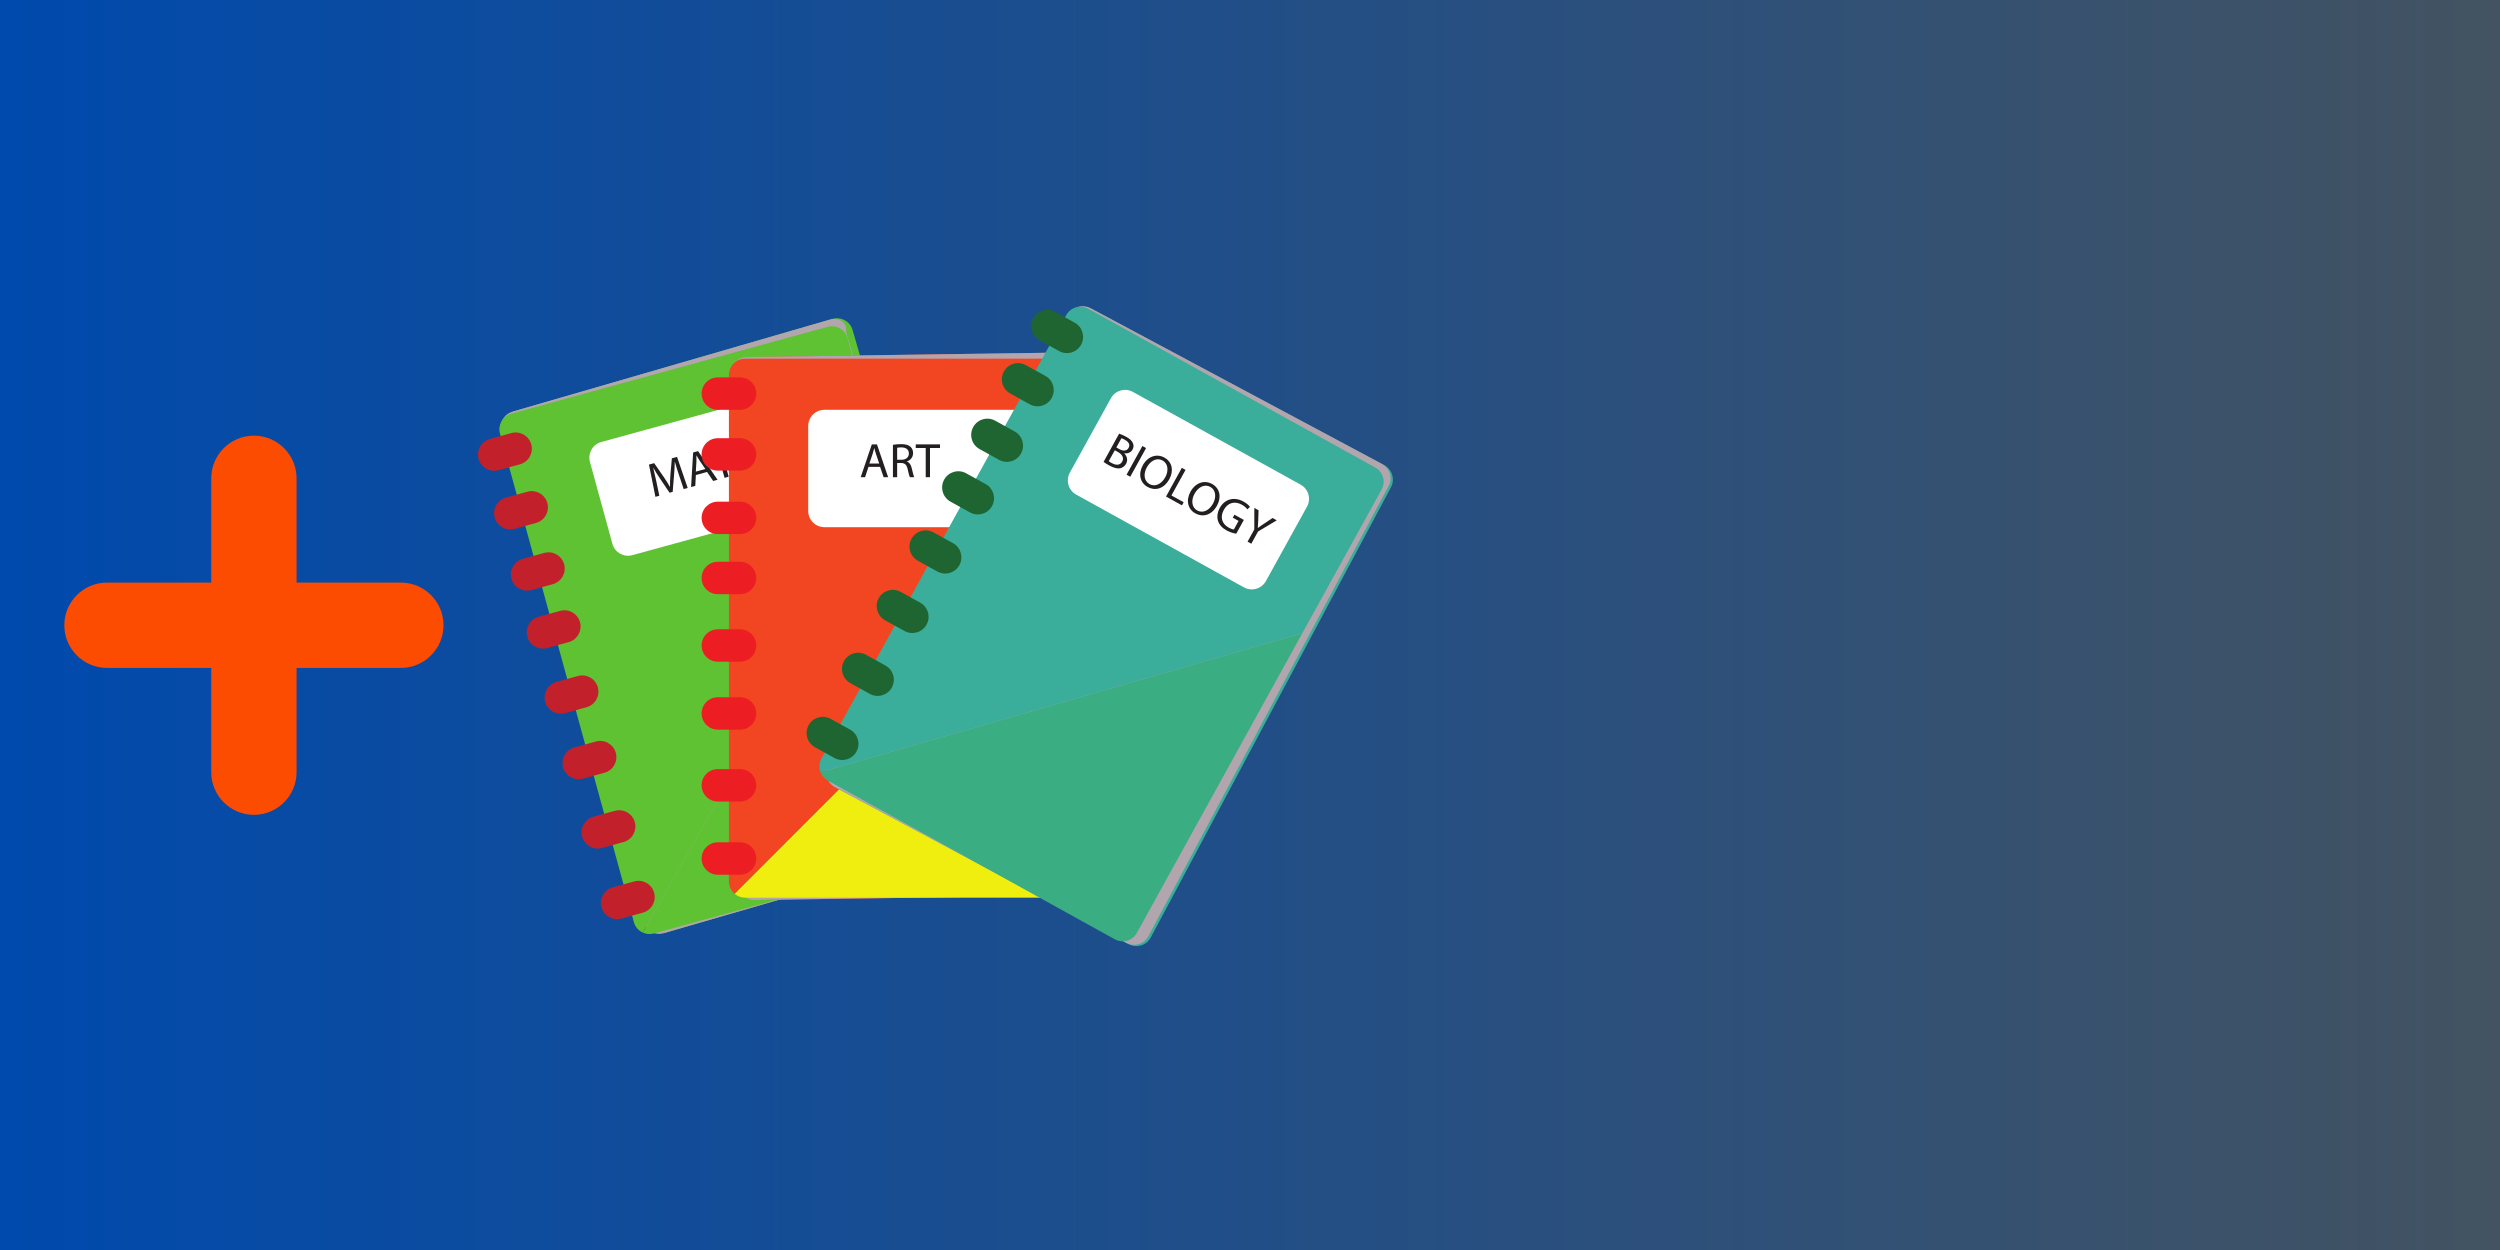 <svg xmlns="http://www.w3.org/2000/svg" xmlns:xlink="http://www.w3.org/1999/xlink" width="600" zoomAndPan="magnify" viewBox="0 0 450 225" height="300" preserveAspectRatio="xMidYMid meet" version="1.0"><defs><linearGradient x1="0" gradientTransform="matrix(0.75, 0, 0, 0.75, 0, 0)" y1="0" x2="600" gradientUnits="userSpaceOnUse" y2="0" id="9ff0ece022"><stop stop-opacity="1" stop-color="rgb(0%, 28.999%, 67.799%)" offset="0"/><stop stop-opacity="1" stop-color="rgb(0.102%, 29.013%, 67.682%)" offset="0.008"/><stop stop-opacity="1" stop-color="rgb(0.307%, 29.041%, 67.45%)" offset="0.016"/><stop stop-opacity="1" stop-color="rgb(0.513%, 29.068%, 67.216%)" offset="0.023"/><stop stop-opacity="1" stop-color="rgb(0.717%, 29.095%, 66.985%)" offset="0.031"/><stop stop-opacity="1" stop-color="rgb(0.923%, 29.123%, 66.751%)" offset="0.039"/><stop stop-opacity="1" stop-color="rgb(1.129%, 29.149%, 66.518%)" offset="0.047"/><stop stop-opacity="1" stop-color="rgb(1.334%, 29.176%, 66.286%)" offset="0.055"/><stop stop-opacity="1" stop-color="rgb(1.54%, 29.204%, 66.052%)" offset="0.062"/><stop stop-opacity="1" stop-color="rgb(1.746%, 29.231%, 65.82%)" offset="0.07"/><stop stop-opacity="1" stop-color="rgb(1.95%, 29.259%, 65.587%)" offset="0.078"/><stop stop-opacity="1" stop-color="rgb(2.156%, 29.286%, 65.355%)" offset="0.086"/><stop stop-opacity="1" stop-color="rgb(2.362%, 29.314%, 65.121%)" offset="0.094"/><stop stop-opacity="1" stop-color="rgb(2.567%, 29.341%, 64.888%)" offset="0.102"/><stop stop-opacity="1" stop-color="rgb(2.773%, 29.369%, 64.656%)" offset="0.109"/><stop stop-opacity="1" stop-color="rgb(2.979%, 29.396%, 64.423%)" offset="0.117"/><stop stop-opacity="1" stop-color="rgb(3.183%, 29.424%, 64.191%)" offset="0.125"/><stop stop-opacity="1" stop-color="rgb(3.389%, 29.451%, 63.957%)" offset="0.133"/><stop stop-opacity="1" stop-color="rgb(3.595%, 29.477%, 63.725%)" offset="0.141"/><stop stop-opacity="1" stop-color="rgb(3.799%, 29.504%, 63.492%)" offset="0.148"/><stop stop-opacity="1" stop-color="rgb(4.005%, 29.532%, 63.258%)" offset="0.156"/><stop stop-opacity="1" stop-color="rgb(4.211%, 29.559%, 63.026%)" offset="0.164"/><stop stop-opacity="1" stop-color="rgb(4.416%, 29.587%, 62.793%)" offset="0.172"/><stop stop-opacity="1" stop-color="rgb(4.622%, 29.614%, 62.561%)" offset="0.18"/><stop stop-opacity="1" stop-color="rgb(4.828%, 29.642%, 62.328%)" offset="0.188"/><stop stop-opacity="1" stop-color="rgb(5.032%, 29.669%, 62.096%)" offset="0.195"/><stop stop-opacity="1" stop-color="rgb(5.238%, 29.697%, 61.862%)" offset="0.203"/><stop stop-opacity="1" stop-color="rgb(5.444%, 29.724%, 61.629%)" offset="0.211"/><stop stop-opacity="1" stop-color="rgb(5.649%, 29.752%, 61.397%)" offset="0.219"/><stop stop-opacity="1" stop-color="rgb(5.855%, 29.779%, 61.163%)" offset="0.227"/><stop stop-opacity="1" stop-color="rgb(6.061%, 29.807%, 60.931%)" offset="0.234"/><stop stop-opacity="1" stop-color="rgb(6.265%, 29.832%, 60.698%)" offset="0.242"/><stop stop-opacity="1" stop-color="rgb(6.471%, 29.86%, 60.464%)" offset="0.25"/><stop stop-opacity="1" stop-color="rgb(6.676%, 29.887%, 60.233%)" offset="0.258"/><stop stop-opacity="1" stop-color="rgb(6.882%, 29.915%, 59.999%)" offset="0.266"/><stop stop-opacity="1" stop-color="rgb(7.088%, 29.942%, 59.767%)" offset="0.273"/><stop stop-opacity="1" stop-color="rgb(7.292%, 29.97%, 59.534%)" offset="0.281"/><stop stop-opacity="1" stop-color="rgb(7.498%, 29.997%, 59.302%)" offset="0.289"/><stop stop-opacity="1" stop-color="rgb(7.704%, 30.025%, 59.068%)" offset="0.297"/><stop stop-opacity="1" stop-color="rgb(7.909%, 30.052%, 58.835%)" offset="0.305"/><stop stop-opacity="1" stop-color="rgb(8.115%, 30.08%, 58.603%)" offset="0.312"/><stop stop-opacity="1" stop-color="rgb(8.321%, 30.107%, 58.369%)" offset="0.32"/><stop stop-opacity="1" stop-color="rgb(8.525%, 30.135%, 58.138%)" offset="0.328"/><stop stop-opacity="1" stop-color="rgb(8.731%, 30.161%, 57.904%)" offset="0.336"/><stop stop-opacity="1" stop-color="rgb(8.937%, 30.188%, 57.672%)" offset="0.344"/><stop stop-opacity="1" stop-color="rgb(9.142%, 30.215%, 57.439%)" offset="0.352"/><stop stop-opacity="1" stop-color="rgb(9.348%, 30.243%, 57.205%)" offset="0.359"/><stop stop-opacity="1" stop-color="rgb(9.554%, 30.27%, 56.973%)" offset="0.367"/><stop stop-opacity="1" stop-color="rgb(9.758%, 30.298%, 56.74%)" offset="0.375"/><stop stop-opacity="1" stop-color="rgb(9.964%, 30.325%, 56.508%)" offset="0.383"/><stop stop-opacity="1" stop-color="rgb(10.17%, 30.353%, 56.274%)" offset="0.391"/><stop stop-opacity="1" stop-color="rgb(10.374%, 30.38%, 56.042%)" offset="0.398"/><stop stop-opacity="1" stop-color="rgb(10.58%, 30.408%, 55.809%)" offset="0.406"/><stop stop-opacity="1" stop-color="rgb(10.786%, 30.435%, 55.576%)" offset="0.414"/><stop stop-opacity="1" stop-color="rgb(10.991%, 30.463%, 55.344%)" offset="0.422"/><stop stop-opacity="1" stop-color="rgb(11.197%, 30.49%, 55.11%)" offset="0.43"/><stop stop-opacity="1" stop-color="rgb(11.403%, 30.516%, 54.878%)" offset="0.438"/><stop stop-opacity="1" stop-color="rgb(11.607%, 30.544%, 54.645%)" offset="0.445"/><stop stop-opacity="1" stop-color="rgb(11.813%, 30.571%, 54.413%)" offset="0.453"/><stop stop-opacity="1" stop-color="rgb(12.019%, 30.598%, 54.179%)" offset="0.461"/><stop stop-opacity="1" stop-color="rgb(12.224%, 30.626%, 53.946%)" offset="0.469"/><stop stop-opacity="1" stop-color="rgb(12.43%, 30.653%, 53.714%)" offset="0.477"/><stop stop-opacity="1" stop-color="rgb(12.636%, 30.681%, 53.481%)" offset="0.484"/><stop stop-opacity="1" stop-color="rgb(12.84%, 30.708%, 53.249%)" offset="0.492"/><stop stop-opacity="1" stop-color="rgb(13.046%, 30.736%, 53.015%)" offset="0.5"/><stop stop-opacity="1" stop-color="rgb(13.251%, 30.763%, 52.782%)" offset="0.508"/><stop stop-opacity="1" stop-color="rgb(13.457%, 30.791%, 52.55%)" offset="0.516"/><stop stop-opacity="1" stop-color="rgb(13.663%, 30.818%, 52.316%)" offset="0.523"/><stop stop-opacity="1" stop-color="rgb(13.867%, 30.844%, 52.084%)" offset="0.531"/><stop stop-opacity="1" stop-color="rgb(14.073%, 30.872%, 51.851%)" offset="0.539"/><stop stop-opacity="1" stop-color="rgb(14.279%, 30.899%, 51.619%)" offset="0.547"/><stop stop-opacity="1" stop-color="rgb(14.484%, 30.927%, 51.385%)" offset="0.555"/><stop stop-opacity="1" stop-color="rgb(14.69%, 30.954%, 51.152%)" offset="0.562"/><stop stop-opacity="1" stop-color="rgb(14.896%, 30.981%, 50.92%)" offset="0.57"/><stop stop-opacity="1" stop-color="rgb(15.1%, 31.009%, 50.687%)" offset="0.578"/><stop stop-opacity="1" stop-color="rgb(15.306%, 31.036%, 50.455%)" offset="0.586"/><stop stop-opacity="1" stop-color="rgb(15.512%, 31.064%, 50.221%)" offset="0.594"/><stop stop-opacity="1" stop-color="rgb(15.717%, 31.091%, 49.989%)" offset="0.602"/><stop stop-opacity="1" stop-color="rgb(15.923%, 31.119%, 49.756%)" offset="0.609"/><stop stop-opacity="1" stop-color="rgb(16.129%, 31.146%, 49.522%)" offset="0.617"/><stop stop-opacity="1" stop-color="rgb(16.333%, 31.174%, 49.29%)" offset="0.625"/><stop stop-opacity="1" stop-color="rgb(16.539%, 31.2%, 49.057%)" offset="0.633"/><stop stop-opacity="1" stop-color="rgb(16.745%, 31.227%, 48.825%)" offset="0.641"/><stop stop-opacity="1" stop-color="rgb(16.949%, 31.255%, 48.592%)" offset="0.648"/><stop stop-opacity="1" stop-color="rgb(17.155%, 31.282%, 48.36%)" offset="0.656"/><stop stop-opacity="1" stop-color="rgb(17.361%, 31.31%, 48.126%)" offset="0.664"/><stop stop-opacity="1" stop-color="rgb(17.566%, 31.337%, 47.893%)" offset="0.672"/><stop stop-opacity="1" stop-color="rgb(17.772%, 31.364%, 47.661%)" offset="0.68"/><stop stop-opacity="1" stop-color="rgb(17.978%, 31.392%, 47.427%)" offset="0.688"/><stop stop-opacity="1" stop-color="rgb(18.182%, 31.419%, 47.195%)" offset="0.695"/><stop stop-opacity="1" stop-color="rgb(18.388%, 31.447%, 46.962%)" offset="0.703"/><stop stop-opacity="1" stop-color="rgb(18.594%, 31.474%, 46.729%)" offset="0.711"/><stop stop-opacity="1" stop-color="rgb(18.799%, 31.502%, 46.497%)" offset="0.719"/><stop stop-opacity="1" stop-color="rgb(19.005%, 31.528%, 46.263%)" offset="0.727"/><stop stop-opacity="1" stop-color="rgb(19.211%, 31.555%, 46.031%)" offset="0.734"/><stop stop-opacity="1" stop-color="rgb(19.415%, 31.583%, 45.798%)" offset="0.742"/><stop stop-opacity="1" stop-color="rgb(19.621%, 31.61%, 45.566%)" offset="0.75"/><stop stop-opacity="1" stop-color="rgb(19.826%, 31.638%, 45.332%)" offset="0.758"/><stop stop-opacity="1" stop-color="rgb(20.032%, 31.665%, 45.099%)" offset="0.766"/><stop stop-opacity="1" stop-color="rgb(20.238%, 31.693%, 44.867%)" offset="0.773"/><stop stop-opacity="1" stop-color="rgb(20.442%, 31.72%, 44.633%)" offset="0.781"/><stop stop-opacity="1" stop-color="rgb(20.648%, 31.747%, 44.402%)" offset="0.789"/><stop stop-opacity="1" stop-color="rgb(20.854%, 31.775%, 44.168%)" offset="0.797"/><stop stop-opacity="1" stop-color="rgb(21.059%, 31.802%, 43.936%)" offset="0.805"/><stop stop-opacity="1" stop-color="rgb(21.265%, 31.83%, 43.703%)" offset="0.812"/><stop stop-opacity="1" stop-color="rgb(21.471%, 31.857%, 43.469%)" offset="0.82"/><stop stop-opacity="1" stop-color="rgb(21.675%, 31.883%, 43.237%)" offset="0.828"/><stop stop-opacity="1" stop-color="rgb(21.881%, 31.911%, 43.004%)" offset="0.836"/><stop stop-opacity="1" stop-color="rgb(22.087%, 31.938%, 42.772%)" offset="0.844"/><stop stop-opacity="1" stop-color="rgb(22.292%, 31.966%, 42.538%)" offset="0.852"/><stop stop-opacity="1" stop-color="rgb(22.498%, 31.993%, 42.307%)" offset="0.859"/><stop stop-opacity="1" stop-color="rgb(22.704%, 32.021%, 42.073%)" offset="0.867"/><stop stop-opacity="1" stop-color="rgb(22.908%, 32.048%, 41.84%)" offset="0.875"/><stop stop-opacity="1" stop-color="rgb(23.114%, 32.075%, 41.608%)" offset="0.883"/><stop stop-opacity="1" stop-color="rgb(23.32%, 32.103%, 41.374%)" offset="0.891"/><stop stop-opacity="1" stop-color="rgb(23.524%, 32.13%, 41.142%)" offset="0.898"/><stop stop-opacity="1" stop-color="rgb(23.73%, 32.158%, 40.909%)" offset="0.906"/><stop stop-opacity="1" stop-color="rgb(23.936%, 32.185%, 40.677%)" offset="0.914"/><stop stop-opacity="1" stop-color="rgb(24.141%, 32.211%, 40.443%)" offset="0.922"/><stop stop-opacity="1" stop-color="rgb(24.347%, 32.239%, 40.21%)" offset="0.93"/><stop stop-opacity="1" stop-color="rgb(24.553%, 32.266%, 39.978%)" offset="0.938"/><stop stop-opacity="1" stop-color="rgb(24.757%, 32.294%, 39.745%)" offset="0.945"/><stop stop-opacity="1" stop-color="rgb(24.963%, 32.321%, 39.513%)" offset="0.953"/><stop stop-opacity="1" stop-color="rgb(25.169%, 32.349%, 39.279%)" offset="0.961"/><stop stop-opacity="1" stop-color="rgb(25.374%, 32.376%, 39.046%)" offset="0.969"/><stop stop-opacity="1" stop-color="rgb(25.58%, 32.404%, 38.814%)" offset="0.977"/><stop stop-opacity="1" stop-color="rgb(25.784%, 32.431%, 38.58%)" offset="0.984"/><stop stop-opacity="1" stop-color="rgb(25.99%, 32.458%, 38.348%)" offset="0.992"/><stop stop-opacity="1" stop-color="rgb(26.196%, 32.486%, 38.115%)" offset="1"/></linearGradient><clipPath id="7bf1f13b6e"><path d="M 149 55.117 L 250.719 55.117 L 250.719 170.293 L 149 170.293 Z M 149 55.117 " clip-rule="nonzero"/></clipPath><clipPath id="8f39eb6db4"><path d="M 148.527 55.117 L 250.363 55.117 L 250.363 170.293 L 148.527 170.293 Z M 148.527 55.117 " clip-rule="nonzero"/></clipPath><clipPath id="c9114aa1e6"><path d="M 11.582 78.418 L 79.832 78.418 L 79.832 146.668 L 11.582 146.668 Z M 11.582 78.418 " clip-rule="nonzero"/></clipPath></defs><rect x="-45" width="540" fill="#ffffff" y="-22.5" height="270" fill-opacity="1"/><rect x="-45" fill="url(#9ff0ece022)" width="540" y="-22.5" height="270"/><path fill="#5fc232" d="M 179.016 147.641 C 179.469 149.199 178.57 150.832 177.016 151.285 L 119.887 167.852 C 118.328 168.305 116.703 167.406 116.25 165.848 L 90.703 77.617 C 90.254 76.055 91.152 74.426 92.707 73.973 L 149.832 57.406 C 151.391 56.953 153.02 57.848 153.469 59.41 L 179.016 147.641 " fill-opacity="1" fill-rule="nonzero"/><path fill="#b3a5ad" d="M 177.844 147.961 C 179 149.332 178.102 150.961 176.543 151.41 L 119.422 167.98 C 117.863 168.434 116.23 167.535 115.785 165.977 L 90.234 77.746 C 89.785 76.184 90.68 74.555 92.238 74.102 L 149.363 57.535 C 150.922 57.082 152.551 57.98 152.297 59.73 L 177.844 147.961 " fill-opacity="1" fill-rule="nonzero"/><path fill="#5fc232" d="M 152.551 60.867 C 152.121 59.316 150.52 58.402 148.969 58.828 L 92.035 74.461 C 90.48 74.887 89.57 76.492 89.996 78.043 L 114.094 165.98 C 114.332 166.852 114.941 167.52 115.699 167.867 L 160.359 89.367 L 152.551 60.867 " fill-opacity="1" fill-rule="nonzero"/><path fill="#5fc232" d="M 115.699 167.867 C 116.301 168.141 116.992 168.211 117.68 168.027 L 174.613 152.395 C 176.164 151.965 177.078 150.359 176.652 148.809 L 160.359 89.367 L 115.699 167.867 " fill-opacity="1" fill-rule="nonzero"/><path fill="#c2212b" d="M 95.629 79.992 C 96.055 81.547 95.141 83.152 93.59 83.578 L 89.727 84.641 C 88.172 85.066 86.57 84.152 86.141 82.598 C 85.715 81.047 86.629 79.441 88.184 79.012 L 92.047 77.953 C 93.598 77.523 95.203 78.438 95.629 79.992 " fill-opacity="1" fill-rule="nonzero"/><path fill="#c2212b" d="M 117.746 160.695 C 118.172 162.246 117.258 163.852 115.707 164.281 L 111.844 165.34 C 110.289 165.766 108.684 164.852 108.262 163.297 C 107.836 161.746 108.746 160.141 110.301 159.715 L 114.168 158.652 C 115.719 158.227 117.324 159.141 117.746 160.695 " fill-opacity="1" fill-rule="nonzero"/><path fill="#c2212b" d="M 114.266 147.988 C 114.691 149.539 113.777 151.145 112.227 151.574 L 108.359 152.633 C 106.805 153.059 105.203 152.145 104.781 150.59 C 104.352 149.039 105.266 147.434 106.816 147.004 L 110.684 145.945 C 112.234 145.52 113.844 146.434 114.266 147.988 " fill-opacity="1" fill-rule="nonzero"/><path fill="#c2212b" d="M 110.844 135.512 C 111.27 137.066 110.359 138.672 108.809 139.098 L 104.941 140.16 C 103.391 140.586 101.785 139.672 101.355 138.117 C 100.934 136.566 101.844 134.961 103.398 134.535 L 107.266 133.473 C 108.82 133.043 110.418 133.957 110.844 135.512 " fill-opacity="1" fill-rule="nonzero"/><path fill="#c2212b" d="M 107.613 123.719 C 108.039 125.273 107.129 126.879 105.574 127.305 L 101.711 128.367 C 100.156 128.793 98.551 127.879 98.125 126.324 C 97.699 124.773 98.613 123.164 100.168 122.738 L 104.031 121.68 C 105.586 121.254 107.188 122.168 107.613 123.719 " fill-opacity="1" fill-rule="nonzero"/><path fill="#c2212b" d="M 104.402 111.996 C 104.828 113.551 103.91 115.156 102.363 115.582 L 98.496 116.645 C 96.945 117.07 95.34 116.156 94.914 114.602 C 94.488 113.047 95.402 111.441 96.953 111.016 L 100.82 109.957 C 102.371 109.527 103.977 110.441 104.402 111.996 " fill-opacity="1" fill-rule="nonzero"/><path fill="#c2212b" d="M 101.543 101.566 C 101.969 103.121 101.055 104.727 99.5 105.152 L 95.637 106.215 C 94.086 106.641 92.48 105.727 92.055 104.172 C 91.629 102.617 92.543 101.016 94.094 100.586 L 97.961 99.523 C 99.516 99.098 101.117 100.012 101.543 101.566 " fill-opacity="1" fill-rule="nonzero"/><path fill="#c2212b" d="M 98.523 90.547 C 98.949 92.102 98.035 93.707 96.48 94.133 L 92.617 95.195 C 91.062 95.617 89.457 94.707 89.035 93.152 C 88.605 91.598 89.52 89.992 91.074 89.566 L 94.941 88.504 C 96.492 88.078 98.094 88.992 98.523 90.547 " fill-opacity="1" fill-rule="nonzero"/><path fill="#ffffff" d="M 149.121 87.211 C 149.547 88.766 148.633 90.371 147.082 90.797 L 113.816 99.93 C 112.262 100.355 110.66 99.441 110.234 97.887 L 106.191 83.145 C 105.766 81.59 106.68 79.984 108.23 79.559 L 141.496 70.426 C 143.051 70 144.656 70.914 145.078 72.469 L 149.121 87.211 " fill-opacity="1" fill-rule="nonzero"/><path fill="#231f20" d="M 122.238 85.57 C 121.98 84.789 121.664 83.848 121.48 83.137 L 121.453 83.145 C 121.445 83.863 121.402 84.637 121.328 85.504 L 121.082 88.539 L 120.523 88.691 L 118.863 86.234 C 118.371 85.508 117.941 84.832 117.598 84.203 L 117.582 84.207 C 117.758 84.918 117.977 85.887 118.16 86.754 L 118.676 89.238 L 117.977 89.43 L 116.812 83.625 L 117.75 83.367 L 119.473 85.855 C 119.906 86.496 120.27 87.062 120.574 87.617 L 120.602 87.609 C 120.586 86.996 120.617 86.316 120.672 85.527 L 120.934 82.496 L 121.867 82.238 L 123.781 87.832 L 123.066 88.031 L 122.238 85.57 " fill-opacity="1" fill-rule="nonzero"/><path fill="#231f20" d="M 126.961 84.418 L 125.953 82.934 C 125.727 82.598 125.551 82.281 125.375 81.973 L 125.359 81.98 C 125.367 82.34 125.367 82.711 125.355 83.09 L 125.25 84.891 Z M 125.254 85.504 L 125.152 87.457 L 124.395 87.668 L 124.766 81.441 L 125.652 81.199 L 129.156 86.359 L 128.371 86.574 L 127.27 84.953 L 125.254 85.504 " fill-opacity="1" fill-rule="nonzero"/><path fill="#231f20" d="M 129.027 80.945 L 127.297 81.418 L 127.125 80.797 L 131.336 79.641 L 131.508 80.262 L 129.77 80.742 L 131.16 85.809 L 130.418 86.016 L 129.027 80.945 " fill-opacity="1" fill-rule="nonzero"/><path fill="#231f20" d="M 132.699 79.262 L 133.355 81.645 L 136.109 80.891 L 135.453 78.508 L 136.195 78.305 L 137.758 84 L 137.016 84.203 L 136.281 81.535 L 133.531 82.289 L 134.262 84.957 L 133.527 85.16 L 131.969 79.465 L 132.699 79.262 " fill-opacity="1" fill-rule="nonzero"/><path fill="#f14621" d="M 198.656 158.168 C 198.68 159.789 197.383 161.125 195.766 161.148 L 136.297 162 C 134.672 162.023 133.34 160.727 133.316 159.102 L 132.004 67.25 C 131.98 65.629 133.277 64.293 134.898 64.27 L 194.363 63.418 C 195.988 63.395 197.32 64.691 197.344 66.312 L 198.656 158.168 " fill-opacity="1" fill-rule="nonzero"/><path fill="#b3a5ad" d="M 197.688 158.168 C 198.195 159.789 196.898 161.125 195.281 161.148 L 135.809 162 C 134.188 162.023 132.855 160.727 132.832 159.102 L 131.516 67.25 C 131.492 65.629 132.789 64.293 134.41 64.27 L 193.879 63.418 C 195.5 63.395 196.836 64.691 196.375 66.312 L 197.688 158.168 " fill-opacity="1" fill-rule="nonzero"/><path fill="#f14621" d="M 196.07 67.48 C 196.07 65.867 194.766 64.562 193.156 64.562 L 134.121 64.562 C 132.508 64.562 131.203 65.867 131.203 67.48 L 131.203 158.664 C 131.203 159.566 131.609 160.371 132.254 160.902 L 196.07 97.031 L 196.07 67.48 " fill-opacity="1" fill-rule="nonzero"/><path fill="#efee0e" d="M 132.254 160.902 C 132.758 161.328 133.41 161.582 134.121 161.582 L 193.156 161.582 C 194.766 161.582 196.07 160.277 196.07 158.664 L 196.07 97.031 L 132.254 160.902 " fill-opacity="1" fill-rule="nonzero"/><path fill="#ed1d24" d="M 136.125 70.848 C 136.125 72.461 134.816 73.766 133.207 73.766 L 129.203 73.766 C 127.594 73.766 126.289 72.461 126.289 70.848 C 126.289 69.238 127.594 67.93 129.203 67.93 L 133.207 67.93 C 134.816 67.93 136.125 69.238 136.125 70.848 " fill-opacity="1" fill-rule="nonzero"/><path fill="#ed1d24" d="M 136.125 154.531 C 136.125 156.145 134.816 157.449 133.207 157.449 L 129.203 157.449 C 127.594 157.449 126.289 156.145 126.289 154.531 C 126.289 152.918 127.594 151.613 129.203 151.613 L 133.207 151.613 C 134.816 151.613 136.125 152.918 136.125 154.531 " fill-opacity="1" fill-rule="nonzero"/><path fill="#ed1d24" d="M 136.125 141.355 C 136.125 142.965 134.816 144.273 133.207 144.273 L 129.203 144.273 C 127.594 144.273 126.289 142.965 126.289 141.355 C 126.289 139.742 127.594 138.438 129.203 138.438 L 133.207 138.438 C 134.816 138.438 136.125 139.742 136.125 141.355 " fill-opacity="1" fill-rule="nonzero"/><path fill="#ed1d24" d="M 136.125 128.422 C 136.125 130.031 134.816 131.336 133.207 131.336 L 129.203 131.336 C 127.594 131.336 126.289 130.031 126.289 128.422 C 126.289 126.809 127.594 125.504 129.203 125.504 L 133.207 125.504 C 134.816 125.504 136.125 126.809 136.125 128.422 " fill-opacity="1" fill-rule="nonzero"/><path fill="#ed1d24" d="M 136.125 116.191 C 136.125 117.805 134.816 119.109 133.207 119.109 L 129.203 119.109 C 127.594 119.109 126.289 117.805 126.289 116.191 C 126.289 114.578 127.594 113.273 129.203 113.273 L 133.207 113.273 C 134.816 113.273 136.125 114.578 136.125 116.191 " fill-opacity="1" fill-rule="nonzero"/><path fill="#ed1d24" d="M 136.125 104.035 C 136.125 105.648 134.816 106.953 133.207 106.953 L 129.203 106.953 C 127.594 106.953 126.289 105.648 126.289 104.035 C 126.289 102.422 127.594 101.117 129.203 101.117 L 133.207 101.117 C 134.816 101.117 136.125 102.422 136.125 104.035 " fill-opacity="1" fill-rule="nonzero"/><path fill="#ed1d24" d="M 136.125 93.219 C 136.125 94.828 134.816 96.137 133.207 96.137 L 129.203 96.137 C 127.594 96.137 126.289 94.828 126.289 93.219 C 126.289 91.609 127.594 90.301 129.203 90.301 L 133.207 90.301 C 134.816 90.301 136.125 91.609 136.125 93.219 " fill-opacity="1" fill-rule="nonzero"/><path fill="#ed1d24" d="M 136.125 81.789 C 136.125 83.402 134.816 84.711 133.207 84.711 L 129.203 84.711 C 127.594 84.711 126.289 83.402 126.289 81.789 C 126.289 80.18 127.594 78.875 129.203 78.875 L 133.207 78.875 C 134.816 78.875 136.125 80.18 136.125 81.789 " fill-opacity="1" fill-rule="nonzero"/><path fill="#ffffff" d="M 185.801 91.973 C 185.801 93.582 184.496 94.891 182.887 94.891 L 148.391 94.891 C 146.781 94.891 145.477 93.582 145.477 91.973 L 145.477 76.684 C 145.477 75.07 146.781 73.766 148.391 73.766 L 182.887 73.766 C 184.496 73.766 185.801 75.07 185.801 76.684 L 185.801 91.973 " fill-opacity="1" fill-rule="nonzero"/><path fill="#231f20" d="M 158.262 83.441 L 157.684 81.742 C 157.551 81.355 157.465 81.004 157.375 80.664 L 157.359 80.664 C 157.273 81.016 157.176 81.371 157.062 81.73 L 156.484 83.441 Z M 156.328 84.035 L 155.715 85.895 L 154.926 85.895 L 156.93 79.988 L 157.852 79.988 L 159.863 85.895 L 159.051 85.895 L 158.418 84.035 L 156.328 84.035 " fill-opacity="1" fill-rule="nonzero"/><path fill="#231f20" d="M 161.488 82.754 L 162.266 82.754 C 163.078 82.754 163.598 82.309 163.598 81.637 C 163.598 80.875 163.043 80.539 162.238 80.531 C 161.871 80.531 161.609 80.566 161.488 80.602 Z M 160.727 80.066 C 161.109 79.988 161.66 79.945 162.188 79.945 C 163 79.945 163.527 80.094 163.895 80.426 C 164.191 80.688 164.355 81.094 164.355 81.547 C 164.355 82.328 163.867 82.844 163.246 83.055 L 163.246 83.082 C 163.699 83.238 163.973 83.66 164.113 84.273 C 164.305 85.094 164.445 85.664 164.566 85.895 L 163.781 85.895 C 163.684 85.727 163.551 85.219 163.387 84.48 C 163.211 83.668 162.895 83.363 162.203 83.336 L 161.488 83.336 L 161.488 85.895 L 160.727 85.895 L 160.727 80.066 " fill-opacity="1" fill-rule="nonzero"/><path fill="#231f20" d="M 166.629 80.637 L 164.832 80.637 L 164.832 79.988 L 169.203 79.988 L 169.203 80.637 L 167.398 80.637 L 167.398 85.895 L 166.629 85.895 L 166.629 80.637 " fill-opacity="1" fill-rule="nonzero"/><g clip-path="url(#7bf1f13b6e)"><path fill="#3aae9b" d="M 207.137 168.746 C 206.371 170.176 204.594 170.719 203.164 169.953 L 150.703 141.914 C 149.27 141.148 148.73 139.367 149.496 137.938 L 192.727 56.906 C 193.492 55.473 195.27 54.934 196.703 55.699 L 249.164 83.734 C 250.598 84.5 251.137 86.281 250.371 87.715 L 207.137 168.746 " fill-opacity="1" fill-rule="nonzero"/></g><g clip-path="url(#8f39eb6db4)"><path fill="#b3a5ad" d="M 206.711 168.512 C 205.949 169.945 204.172 170.484 202.738 169.719 L 150.273 141.68 C 148.848 140.914 148.309 139.133 149.07 137.703 L 192.305 56.668 C 193.066 55.238 194.848 54.699 196.277 55.461 L 248.738 83.504 C 250.172 84.27 250.711 86.047 249.949 87.48 L 206.711 168.512 " fill-opacity="1" fill-rule="nonzero"/></g><path fill="#3aae9b" d="M 248.695 88.117 C 249.473 86.707 248.965 84.934 247.555 84.156 L 195.879 55.574 C 194.473 54.797 192.695 55.309 191.922 56.719 L 147.855 136.531 C 147.426 137.316 147.391 138.223 147.695 139 L 234.414 113.984 L 248.695 88.117 " fill-opacity="1" fill-rule="nonzero"/><path fill="#3aad83" d="M 147.695 139 C 147.93 139.613 148.379 140.152 148.996 140.496 L 200.672 169.074 C 202.082 169.852 203.855 169.34 204.633 167.93 L 234.414 113.984 L 147.695 139 " fill-opacity="1" fill-rule="nonzero"/><path fill="#1f6532" d="M 194.598 62.051 C 193.82 63.461 192.043 63.973 190.637 63.191 L 187.129 61.25 C 185.719 60.473 185.207 58.699 185.984 57.289 C 186.766 55.875 188.539 55.363 189.945 56.145 L 193.453 58.086 C 194.863 58.863 195.375 60.637 194.598 62.051 " fill-opacity="1" fill-rule="nonzero"/><path fill="#1f6532" d="M 154.16 135.293 C 153.383 136.703 151.609 137.215 150.199 136.438 L 146.691 134.496 C 145.281 133.715 144.773 131.941 145.551 130.531 C 146.328 129.121 148.102 128.609 149.512 129.391 L 153.02 131.328 C 154.43 132.109 154.941 133.883 154.16 135.293 " fill-opacity="1" fill-rule="nonzero"/><path fill="#1f6532" d="M 160.527 123.762 C 159.746 125.172 157.977 125.68 156.566 124.902 L 153.059 122.961 C 151.652 122.184 151.137 120.41 151.918 118.996 C 152.695 117.586 154.469 117.078 155.879 117.855 L 159.387 119.797 C 160.797 120.574 161.305 122.348 160.527 123.762 " fill-opacity="1" fill-rule="nonzero"/><path fill="#1f6532" d="M 166.777 112.438 C 166 113.848 164.227 114.359 162.816 113.582 L 159.305 111.645 C 157.902 110.863 157.387 109.086 158.164 107.676 C 158.945 106.27 160.715 105.754 162.129 106.535 L 165.637 108.477 C 167.047 109.254 167.559 111.027 166.777 112.438 " fill-opacity="1" fill-rule="nonzero"/><path fill="#1f6532" d="M 172.688 101.734 C 171.906 103.145 170.137 103.656 168.727 102.879 L 165.219 100.938 C 163.809 100.16 163.297 98.383 164.074 96.973 C 164.852 95.562 166.629 95.051 168.035 95.832 L 171.547 97.77 C 172.953 98.551 173.465 100.324 172.688 101.734 " fill-opacity="1" fill-rule="nonzero"/><path fill="#1f6532" d="M 178.562 91.098 C 177.781 92.508 176.008 93.02 174.598 92.238 L 171.09 90.297 C 169.684 89.52 169.172 87.742 169.949 86.332 C 170.73 84.922 172.5 84.41 173.91 85.191 L 177.422 87.133 C 178.828 87.91 179.34 89.684 178.562 91.098 " fill-opacity="1" fill-rule="nonzero"/><path fill="#1f6532" d="M 183.785 81.629 C 183.008 83.039 181.234 83.551 179.828 82.773 L 176.32 80.832 C 174.91 80.051 174.398 78.277 175.18 76.867 C 175.957 75.457 177.727 74.945 179.137 75.723 L 182.645 77.664 C 184.051 78.445 184.566 80.219 183.785 81.629 " fill-opacity="1" fill-rule="nonzero"/><path fill="#1f6532" d="M 189.309 71.629 C 188.531 73.039 186.758 73.551 185.348 72.77 L 181.84 70.828 C 180.43 70.051 179.918 68.277 180.699 66.867 C 181.473 65.457 183.25 64.945 184.66 65.723 L 188.168 67.66 C 189.578 68.441 190.086 70.219 189.309 71.629 " fill-opacity="1" fill-rule="nonzero"/><path fill="#ffffff" d="M 227.867 104.586 C 227.094 105.996 225.316 106.508 223.91 105.727 L 193.719 89.031 C 192.309 88.25 191.797 86.477 192.574 85.066 L 199.965 71.684 C 200.738 70.273 202.516 69.762 203.922 70.543 L 234.117 87.238 C 235.527 88.02 236.039 89.793 235.258 91.203 L 227.867 104.586 " fill-opacity="1" fill-rule="nonzero"/><path fill="#231f20" d="M 200.941 80.543 L 201.543 80.875 C 202.25 81.266 202.867 81.125 203.141 80.629 C 203.477 80.023 203.148 79.531 202.473 79.16 C 202.168 78.992 201.98 78.918 201.859 78.879 Z M 199.574 83.016 C 199.691 83.113 199.879 83.223 200.117 83.355 C 200.805 83.734 201.582 83.836 201.996 83.086 C 202.383 82.379 201.941 81.754 201.215 81.352 L 200.664 81.047 Z M 201.441 78.059 C 201.766 78.16 202.25 78.367 202.719 78.625 C 203.387 78.992 203.75 79.348 203.93 79.785 C 204.086 80.133 204.078 80.527 203.852 80.934 C 203.578 81.43 203.008 81.688 202.355 81.586 L 202.348 81.598 C 202.766 81.992 203.117 82.715 202.695 83.484 C 202.449 83.926 202.086 84.164 201.688 84.277 C 201.145 84.406 200.48 84.234 199.641 83.77 C 199.18 83.516 198.844 83.293 198.641 83.141 L 201.441 78.059 " fill-opacity="1" fill-rule="nonzero"/><path fill="#231f20" d="M 206.293 80.652 L 203.445 85.816 L 202.777 85.449 L 205.629 80.285 L 206.293 80.652 " fill-opacity="1" fill-rule="nonzero"/><path fill="#231f20" d="M 206.422 84.133 C 205.812 85.238 205.863 86.555 206.914 87.137 C 207.969 87.719 209.102 87.074 209.75 85.906 C 210.316 84.879 210.371 83.508 209.266 82.895 C 208.16 82.285 207.047 83 206.422 84.133 Z M 210.473 86.262 C 209.488 88.039 207.891 88.387 206.574 87.656 C 205.211 86.902 204.84 85.316 205.703 83.754 C 206.609 82.113 208.219 81.605 209.594 82.367 C 211.004 83.145 211.316 84.73 210.473 86.262 " fill-opacity="1" fill-rule="nonzero"/><path fill="#231f20" d="M 212.73 84.215 L 213.398 84.582 L 210.855 89.184 L 213.062 90.406 L 212.75 90.965 L 209.883 89.379 L 212.73 84.215 " fill-opacity="1" fill-rule="nonzero"/><path fill="#231f20" d="M 215.012 88.883 C 214.402 89.984 214.453 91.305 215.5 91.883 C 216.559 92.469 217.691 91.824 218.34 90.652 C 218.906 89.629 218.961 88.258 217.852 87.645 C 216.75 87.035 215.637 87.75 215.012 88.883 Z M 219.059 91.012 C 218.078 92.789 216.477 93.137 215.16 92.406 C 213.801 91.652 213.426 90.066 214.289 88.504 C 215.195 86.867 216.805 86.355 218.18 87.117 C 219.59 87.898 219.906 89.48 219.059 91.012 " fill-opacity="1" fill-rule="nonzero"/><path fill="#231f20" d="M 222.523 96.066 C 222.164 96.012 221.48 95.859 220.785 95.473 C 220.004 95.043 219.469 94.488 219.23 93.727 C 219.023 93.055 219.129 92.211 219.57 91.406 C 220.43 89.871 222.105 89.328 223.836 90.285 C 224.434 90.613 224.832 91.004 224.992 91.234 L 224.531 91.688 C 224.324 91.414 224.035 91.125 223.516 90.836 C 222.258 90.145 221.008 90.469 220.293 91.766 C 219.57 93.074 219.934 94.285 221.133 94.949 C 221.57 95.191 221.902 95.297 222.098 95.301 L 222.945 93.762 L 221.898 93.184 L 222.195 92.645 L 223.895 93.586 L 222.523 96.066 " fill-opacity="1" fill-rule="nonzero"/><path fill="#231f20" d="M 224.562 97.496 L 225.773 95.305 L 225.781 91.43 L 226.539 91.848 L 226.48 93.676 C 226.465 94.18 226.445 94.578 226.406 95.027 L 226.422 95.035 C 226.754 94.777 227.113 94.539 227.531 94.258 L 229.059 93.242 L 229.816 93.66 L 226.449 95.668 L 225.238 97.867 L 224.562 97.496 " fill-opacity="1" fill-rule="nonzero"/><g clip-path="url(#c9114aa1e6)"><path fill="#fc4c02" d="M 72.152 104.867 L 53.383 104.867 L 53.383 86.098 C 53.383 81.863 49.938 78.418 45.703 78.418 C 41.469 78.418 38.023 81.863 38.023 86.098 L 38.023 104.867 L 19.254 104.867 C 15.02 104.867 11.578 108.312 11.578 112.547 C 11.578 116.781 15.02 120.223 19.254 120.223 L 38.023 120.223 L 38.023 138.996 C 38.023 143.23 41.469 146.672 45.703 146.672 C 49.938 146.672 53.383 143.23 53.383 138.996 L 53.383 120.223 L 72.152 120.223 C 76.387 120.223 79.832 116.781 79.832 112.547 C 79.832 108.312 76.387 104.867 72.152 104.867 " fill-opacity="1" fill-rule="nonzero"/></g></svg>
